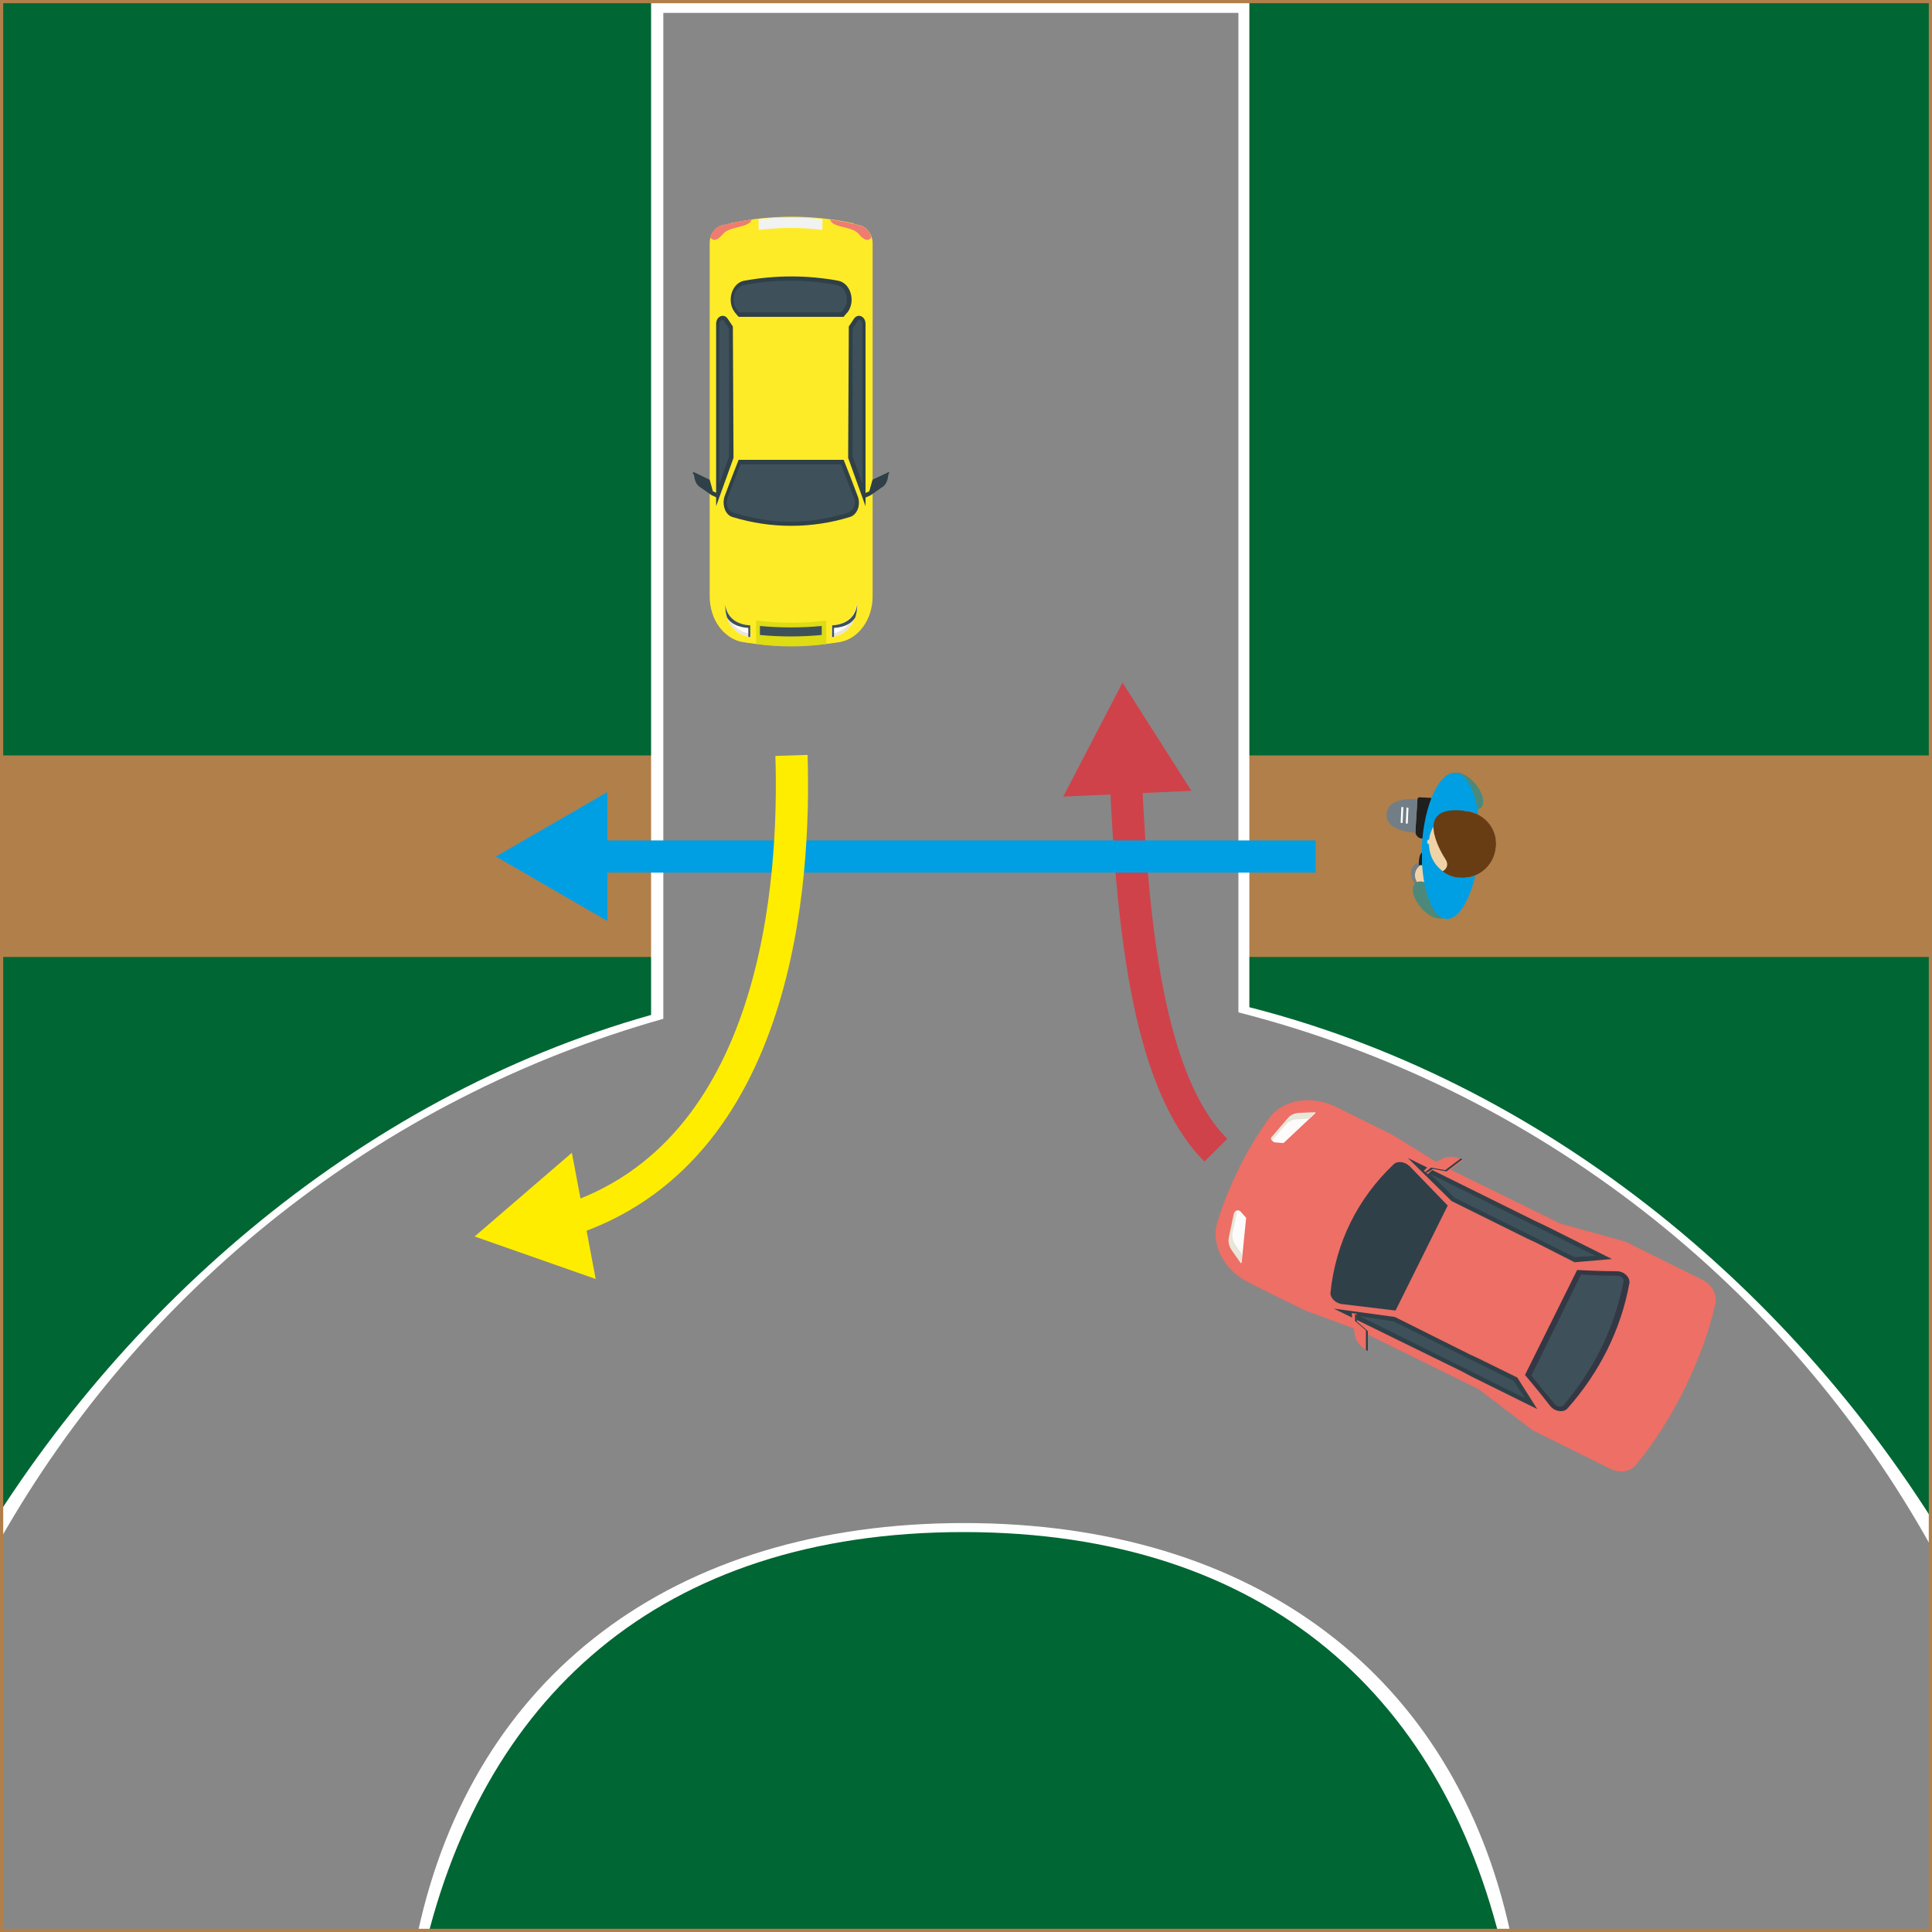 <?xml version="1.0" encoding="utf-8"?>
<!-- Generator: Adobe Illustrator 22.0.1, SVG Export Plug-In . SVG Version: 6.00 Build 0)  -->
<svg version="1.1" id="Layer_1" xmlns="http://www.w3.org/2000/svg" xmlns:xlink="http://www.w3.org/1999/xlink" x="0px" y="0px"
	 viewBox="0 0 300 300" style="enable-background:new 0 0 300 300;" xml:space="preserve">
<style type="text/css">
	.st0{fill:#006633;}
	.st1{fill:#B17F4A;}
	.st2{fill:#FFFFFF;}
	.st3{fill:#878787;}
	.st4{fill:none;stroke:#B17F4A;stroke-miterlimit:10;}
	.st5{fill:#ED6F65;}
	.st6{fill:#FDFCFB;}
	.st7{fill:#E8E5D9;}
	.st8{fill:#343844;}
	.st9{fill:#3E515A;}
	.st10{fill:#304048;}
	.st11{fill:#F1D3A8;}
	.st12{fill:#1F1F1D;}
	.st13{fill:#4C897B;}
	.st14{fill:#009FE3;}
	.st15{fill:#683D14;}
	.st16{fill:#717E86;}
	.st17{fill:#FEEB27;}
	.st18{fill:#DEDC12;}
	.st19{fill:#EF7C71;}
	.st20{fill:#F1F2F2;}
	.st21{fill:none;stroke:#CF424A;stroke-width:5;stroke-miterlimit:10;}
	.st22{fill:#CF424A;}
	.st23{fill:none;stroke:#009FE3;stroke-width:5;stroke-miterlimit:10;}
	.st24{fill:none;stroke:#FFED00;stroke-width:5;stroke-miterlimit:10;}
	.st25{fill:#FFED00;}
</style>
<rect class="st0" width="300" height="300"/>
<rect y="117.3" class="st1" width="300" height="31.3"/>
<path class="st2" d="M194,156.4V-5h-92.9v162.6c-45.8,12.9-84.2,46.6-107.2,87.2V305h71.5c8.9-41.3,37.1-67.1,84.2-67.1
	c47.1,0,75.3,25.8,84.2,67.1h72.2v-59C282.5,203.5,242.2,168.7,194,156.4z"/>
<path class="st3" d="M192.3,157.2V2H103v156.2c-44,12.4-80.9,41.9-103,80.9V300h64.9c8.6-39.7,39.5-63.5,84.8-63.5
	c45.3,0,76.2,23.8,84.8,63.5H300v-59.6C277.4,199.6,238.6,169,192.3,157.2z"/>
<rect class="st4" width="300" height="300"/>
<g>
	<g>
		<path class="st5" d="M229.6,215.7l-18.5-9.1l-8.4-3.1c-5.1-2.5-3.9-1.9-8.7-4.3c-3.9-1.9-6-5.9-5-9.3c0.9-2.9,2-5.7,3.4-8.5
			c1.3-2.7,2.9-5.3,4.7-7.8c2.1-2.9,6.6-3.6,10.4-1.7c4.9,2.4,3.6,1.8,8.7,4.3l7.6,4.7l18.5,9.1l10.1,2.8l11.9,5.9
			c1.5,0.7,2.3,2.2,2.1,3.6c-1,4.5-2.7,9-4.8,13.3c-2.1,4.3-4.7,8.4-7.6,11.9c-0.9,1.1-2.6,1.3-4.1,0.5l-11.9-5.9L229.6,215.7z"/>
		<g>
			<path class="st6" d="M204.3,172.8l-2.4,0.1c-0.8,0-1.5,0.3-1.9,0.8l-2.5,2.9c-0.2,0.3,0.1,0.8,0.6,0.8l1.2,0.1L204.3,172.8z"/>
			<path class="st7" d="M201.6,173.8c-0.8,0-1.5,0.3-1.9,0.8l-2.2,2.5c-0.2-0.2-0.2-0.4,0-0.6l2.5-2.9c0.4-0.5,1.1-0.8,1.9-0.8
				l2.4-0.1l-1,1L201.6,173.8z"/>
		</g>
		<g>
			<path class="st6" d="M192.8,196.1l-1.4-2c-0.5-0.7-0.6-1.4-0.5-2l0.8-3.8c0.1-0.4,0.7-0.5,1-0.1l0.8,0.9L192.8,196.1z"/>
			<path class="st7" d="M191.9,193.4c-0.5-0.7-0.6-1.4-0.5-2l0.7-3.3c-0.2,0-0.4,0.1-0.5,0.3l-0.8,3.8c-0.1,0.6,0,1.3,0.5,2l1.4,2
				l0.2-1.4L191.9,193.4z"/>
		</g>
		<path class="st8" d="M236.8,213.5l8.1-16.3c0,0,3.4,0.2,6.2,0.2c1.1,0,2.1,1,1.9,1.9c-1.3,7.2-4.7,13.9-9.6,19.4
			c-0.6,0.7-2,0.5-2.7-0.4C239,216.1,236.8,213.5,236.8,213.5z"/>
		<path class="st9" d="M248.7,209.2c1.6-3.3,2.7-6.7,3.4-10.2c0.1-0.2-0.1-0.5-0.2-0.6c-0.2-0.2-0.5-0.3-0.7-0.3
			c-2.2,0-4.7-0.1-5.7-0.2l-7.7,15.7c0.6,0.8,2.2,2.7,3.6,4.4c0.2,0.2,0.4,0.4,0.7,0.4c0.3,0,0.5,0,0.7-0.2
			C245.1,215.4,247.1,212.5,248.7,209.2z"/>
		<path class="st10" d="M216.7,203.5l8.1-16.3c0,0-3.4-3.5-5.9-6.1c-0.7-0.7-1.9-0.9-2.5-0.3c-5.6,5.3-9,12.2-9.8,19.9
			c-0.1,0.8,0.8,1.7,1.8,1.8C211.8,202.9,216.7,203.5,216.7,203.5z"/>
		<polygon class="st10" points="218.6,179.8 238.4,189.6 239.9,190.3 250.3,195.5 244.5,196 238.6,193 237.1,192.3 225.4,186.5 		
			"/>
		<polygon class="st9" points="222.1,182.3 225.9,186 244.5,195.2 247.7,195 		"/>
		<polygon class="st10" points="207.1,203.2 226.9,212.9 228.4,213.7 238.7,218.8 235.6,213.9 229.7,211 228.2,210.3 216.6,204.5 		
			"/>
		<polygon class="st9" points="235,214.4 216.4,205.2 211.2,204.4 236.8,217.1 		"/>
		<g>
			<path class="st5" d="M221.9,181l2.1-1.1c0.6-0.3,1.5-0.4,2.3-0.1l0.9,0.3l-2.5,1.9l-2.2-0.4l-0.8,0.7l-0.6-0.5L221.9,181z"/>
			<polygon class="st10" points="224.4,181.7 226.8,179.9 227.1,180 224.6,181.9 222.5,181.5 221.6,182.1 221.3,182 222.2,181.3 			
				"/>
		</g>
		<g>
			<path class="st5" d="M210,205.1l0.4,2.3c0.1,0.7,0.6,1.4,1.3,1.9l0.7,0.5l0-3.2l-1.7-1.5l0-1.1l-0.8-0.1L210,205.1z"/>
			<polygon class="st10" points="212.1,206.6 212.1,209.6 212.4,209.8 212.4,206.7 210.7,205.2 210.7,204.1 210.4,204.1 
				210.4,205.1 			"/>
		</g>
	</g>
</g>
<g>
	<path class="st11" d="M219.7,135.8c0,0.8,0.4,1.5,0.9,1.5c0.6,0,1.1-0.6,1.1-1.4c0-0.8-0.4-1.5-0.9-1.5
		C220.2,134.3,219.8,135,219.7,135.8z"/>
	<path class="st12" d="M222.3,123.9l-0.4,6.4l-1.1-0.1c-0.6,0-1.1-0.6-1-1.2l0.3-4.9c0-0.2,0.2-0.3,0.3-0.3L222.3,123.9z"/>
	<path class="st13" d="M229.9,125.5c0.8-0.7,0.4-2.4-0.9-3.9c-1.3-1.5-2.9-2-3.7-1.4c-0.8,0.7-0.4,2.4,0.9,3.9
		C227.5,125.5,229.2,126.1,229.9,125.5z"/>
	<path class="st13" d="M219.8,137.1c-0.8,0.7-0.4,2.4,0.9,3.9s2.9,2,3.7,1.4c0.8-0.7,0.4-2.4-0.9-3.9
		C222.3,137.1,220.5,136.5,219.8,137.1z"/>
	<path class="st14" d="M229.7,131.6c-0.4,6.3-2.7,11.2-5.1,11.1c-2.4-0.2-4.1-5.4-3.8-11.6c0.4-6.3,2.7-11.2,5.1-11.1
		C228.4,120.1,230.1,125.3,229.7,131.6z"/>
	<path class="st11" d="M232.3,131.4c-0.2,2.9-2.6,5.1-5.5,4.9c-2.7-0.2-4.9-2.4-4.9-5.2l0,0c-0.2,0-0.3-0.2-0.3-0.4
		c0-0.2,0.2-0.4,0.3-0.3l0,0c0.3-2.7,2.7-4.7,5.5-4.5C230.3,126.1,232.4,128.5,232.3,131.4z"/>
	<path class="st15" d="M227.4,125.9c2.9,0.2,5.1,2.6,4.9,5.5c-0.2,2.9-2.6,5.1-5.5,4.9c-1,0-2-0.4-2.8-1c0,0,1.2-0.6,0.5-1.8
		C223.7,132.3,219.3,124.9,227.4,125.9z"/>
	<path class="st16" d="M219.8,128.7c0,0.2,0,0,0,0.6c0,0-4.7-0.1-4.5-2.9s4.8-2.3,4.8-2.3L219.8,128.7z"/>
	<path class="st2" d="M217.6,125.4c0-0.1,0.1-0.1,0.2-0.1s0.1,0.1,0.1,0.2l-0.1,2.2c0,0.1-0.1,0.1-0.2,0.1c-0.1,0-0.1-0.1-0.1-0.2
		L217.6,125.4z"/>
	<path class="st2" d="M218.4,125.5c0-0.1,0.1-0.1,0.2-0.1s0.1,0.1,0.1,0.2l-0.1,2.2c0,0.1-0.1,0.1-0.2,0.1s-0.1-0.1-0.1-0.2
		L218.4,125.5z"/>
	<path class="st12" d="M220.8,132.4c0,0.7,0,1.3,0,1.9l0,0c-0.2,0-0.3,0-0.5,0.1C220.3,132.5,220.8,132.4,220.8,132.4z"/>
	<path class="st16" d="M220,137c-0.1,0-0.2,0.1-0.3,0.2c0,0-0.6-0.6-0.6-1.7c0-1.2,1.2-1.6,1.2-1.6c0,0.2,0,0.4,0,0.7
		c-0.3,0.2-0.6,0.7-0.6,1.3C219.7,136.3,219.8,136.7,220,137z"/>
</g>
<g>
	<g>
		<path class="st17" d="M112.1,35c7.1-1.7,14.4-1.7,21.5,0c1.1,0.3,1.9,1.5,1.9,2.8c0,16.5,0,38.3,0,54.8c0,3.6-2.2,6.6-5.1,7.1
			c-5,0.8-10.1,0.8-15.1,0c-2.9-0.5-5.1-3.6-5.1-7.1V37.8C110.2,36.4,111,35.3,112.1,35z"/>
		<path class="st18" d="M117.4,100c3.6,0.5,7.3,0.5,10.9,0v-6.9h-10.9V100z"/>
		<path class="st17" d="M115.7,96.1c2.4,0.4,4.7,0.6,7.2,0.6c2.4,0,4.8-0.2,7.2-0.6c1.4-0.2,2.5-1.8,2.5-3.6V34.7
			c-6.4-1.4-12.9-1.4-19.3,0v57.8C113.2,94.4,114.2,95.9,115.7,96.1z"/>
		<path class="st17" d="M115.5,75.9h14.7l-2.3,18.2c-3.4,0.7-6.8,0.7-10.2,0L115.5,75.9z"/>
		<path class="st17" d="M112.6,98.3c-0.7-1.3-1.1-2.8-1.1-4.5V43.5c3.4-1.4,7.2-2.3,11.3-2.3c4.1,0,7.9,0.8,11.3,2.3v50.3
			c0,1.7-0.4,3.2-1.1,4.5c1.5-1.3,2.4-3.5,2.4-5.8c0-14.4,0-32.9,0-48.4v-6.4c0-0.1,0-0.3,0-0.4v0c0-0.1,0-0.2-0.1-0.4
			c0,0,0,0,0-0.1c0-0.1-0.1-0.2-0.1-0.3c0,0,0,0,0,0c-0.1-0.1-0.1-0.2-0.2-0.3l0,0c-0.1-0.2-0.3-0.5-0.5-0.6l0,0
			c-0.1-0.1-0.2-0.2-0.3-0.2l0,0c-0.1-0.1-0.2-0.1-0.3-0.2l0,0c-0.1,0-0.2-0.1-0.3-0.1c-7.1-1.7-14.4-1.7-21.5,0
			c-0.1,0-0.2,0.1-0.3,0.1l0,0c-0.1,0-0.2,0.1-0.3,0.2l0,0c-0.1,0.1-0.2,0.1-0.3,0.2l0,0c-0.2,0.2-0.3,0.4-0.5,0.6l0,0
			c-0.1,0.1-0.1,0.2-0.2,0.3c0,0,0,0,0,0c-0.1,0.1-0.1,0.2-0.1,0.3c0,0,0,0,0,0.1c0,0.1-0.1,0.2-0.1,0.4v0c0,0.1,0,0.3,0,0.4v54.8
			C110.2,94.9,111.1,97,112.6,98.3z"/>
		<path class="st10" d="M131.8,50.7l0.8-1.2c0.6-0.9,1.8-0.4,1.8,0.8v28.3l-2.7-7.5L131.8,50.7L131.8,50.7z"/>
		<path class="st9" d="M133.4,49.7c0.2,0,0.5,0.1,0.5,0.6v24.8l-1.5-4.2V51l0.7-1C133.1,49.8,133.3,49.7,133.4,49.7z"/>
		<g>
			<path class="st10" d="M135.2,76.9l1.7-1.2c0.6-0.3,0.9-1,1-1.7l0.1-0.7l-2.5,1.2l-0.5,1.8l-0.9,0.4l0.2,0.6L135.2,76.9z"/>
			<polygon class="st10" points="135.6,74.7 138,73.6 138.1,73.3 135.5,74.5 135,76.3 134.1,76.7 134.2,76.9 135.1,76.5 			"/>
		</g>
		<path class="st10" d="M113.8,50.7l-0.8-1.2c-0.6-0.9-1.8-0.4-1.8,0.8v28.3l2.7-7.5L113.8,50.7L113.8,50.7z"/>
		<path class="st9" d="M112.2,49.7c-0.2,0-0.5,0.1-0.5,0.6v24.8l1.5-4.2V51l-0.7-1C112.5,49.8,112.4,49.7,112.2,49.7z"/>
		<g>
			<path class="st10" d="M110.5,76.9l-1.7-1.2c-0.6-0.3-0.9-1-1-1.7l-0.1-0.7l2.5,1.2l0.5,1.8l0.9,0.4l-0.2,0.6L110.5,76.9z"/>
			<polygon class="st10" points="110.1,74.7 107.6,73.6 107.6,73.3 110.1,74.5 110.6,76.3 111.6,76.7 111.4,76.9 110.6,76.5 			"/>
		</g>
		<g>
			<path class="st6" d="M133,93.8c0,0-0.1,3.1-3.9,3.3v1.8C129.1,98.9,133,98.7,133,93.8z"/>
			<path class="st7" d="M133,93.8c0,0,0,0.1-0.1,0.3c-0.5,4.2-3.9,4.3-3.9,4.3v0.5C129.1,98.9,133,98.7,133,93.8z"/>
			<path class="st9" d="M129.5,98.9v-1.4c1.8-0.1,2.8-0.8,3.3-1.6c0.2-0.6,0.3-1.3,0.3-2.1c0,0-0.1,3.1-3.9,3.3v1.8
				C129.1,98.9,129.2,98.9,129.5,98.9z"/>
		</g>
		<g>
			<path class="st6" d="M112.6,93.8c0,0,0.1,3.1,3.9,3.3v1.8C116.5,98.9,112.6,98.7,112.6,93.8z"/>
			<path class="st7" d="M112.6,93.8c0,0,0,0.1,0.1,0.3c0.5,4.2,3.9,4.3,3.9,4.3v0.5C116.5,98.9,112.6,98.7,112.6,93.8z"/>
			<path class="st9" d="M116.2,98.9v-1.4c-1.8-0.1-2.8-0.8-3.3-1.6c-0.2-0.6-0.3-1.3-0.3-2.1c0,0,0.1,3.1,3.9,3.3v1.8
				C116.5,98.9,116.4,98.9,116.2,98.9z"/>
		</g>
		<path class="st9" d="M127.6,97.2c-3.2,0.3-6.4,0.3-9.6,0v1.4c3.2,0.3,6.4,0.3,9.6,0V97.2z"/>
		<path class="st10" d="M114.7,71.4H131c0,0,1.2,3,2.2,5.7c0.5,1.3-0.1,2.9-1.3,3.2c-5.9,1.8-12.2,1.8-18.1,0
			c-1.2-0.3-1.7-1.9-1.3-3.2C113.5,74.4,114.7,71.4,114.7,71.4z"/>
		<path class="st9" d="M130.6,72.1c0.3,0.9,1.2,3.2,2,5.2c0.2,0.5,0.2,0.9,0,1.4c-0.2,0.4-0.5,0.7-0.9,0.9c-2.9,0.9-5.9,1.4-8.9,1.4
			c-3,0-6-0.5-8.9-1.4c-0.4-0.1-0.7-0.4-0.9-0.9c-0.2-0.5-0.2-0.9,0-1.4c0.8-2.1,1.6-4.3,2-5.2H130.6z"/>
		<path class="st10" d="M114.7,49.2H131c0,0,0.2-0.3,0.6-0.7c1.3-1.7,0.5-4.5-1.4-4.9c-4.8-0.9-9.8-0.9-14.7,0
			c-1.9,0.4-2.7,3.2-1.4,4.9C114.4,48.9,114.7,49.2,114.7,49.2z"/>
		<path class="st9" d="M122.8,43.6c2.4,0,4.9,0.2,7.2,0.7c0.7,0.1,1.2,0.7,1.4,1.5c0.2,0.8,0.1,1.6-0.4,2.2
			c-0.1,0.2-0.3,0.4-0.4,0.5h-15.8c-0.1-0.1-0.2-0.3-0.4-0.5c-0.5-0.6-0.6-1.4-0.4-2.2c0.2-0.8,0.8-1.3,1.4-1.5
			C117.9,43.8,120.4,43.6,122.8,43.6z"/>
		<path class="st19" d="M110.3,36.9c0.4,0.5,1,0.6,2-0.6c1-1.2,4.1-0.9,4.4-2.2c-1.6,0.2-3.1,0.5-4.6,0.9
			C111.2,35.2,110.6,35.9,110.3,36.9L110.3,36.9z"/>
		<path class="st19" d="M135.3,36.9c-0.4,0.5-1,0.6-2-0.6c-1-1.2-4.1-0.9-4.4-2.2c1.6,0.2,3.1,0.5,4.6,0.9
			C134.4,35.2,135.1,35.9,135.3,36.9L135.3,36.9z"/>
		<path class="st20" d="M127.7,35.7V34c-3.3-0.3-6.6-0.3-9.9,0v1.7C121.2,35.3,124.5,35.3,127.7,35.7z"/>
	</g>
</g>
<g>
	<g>
		<path class="st21" d="M188.8,178.6c-10.1-10.1-12.9-32.8-14-58.2"/>
		<g>
			<polygon class="st22" points="185,122.8 174.3,106 165.1,123.7 			"/>
		</g>
	</g>
</g>
<g>
	<g>
		<line class="st23" x1="204.3" y1="133" x2="91.4" y2="133"/>
		<g>
			<polygon class="st14" points="94.3,123 77,133 94.3,143 			"/>
		</g>
	</g>
</g>
<g>
	<g>
		<path class="st24" d="M122.9,117.3c0.6,19.2-1.8,61.8-35.1,72.3"/>
		<g>
			<polygon class="st25" points="88.8,179 73.7,192 92.5,198.6 			"/>
		</g>
	</g>
</g>
</svg>
